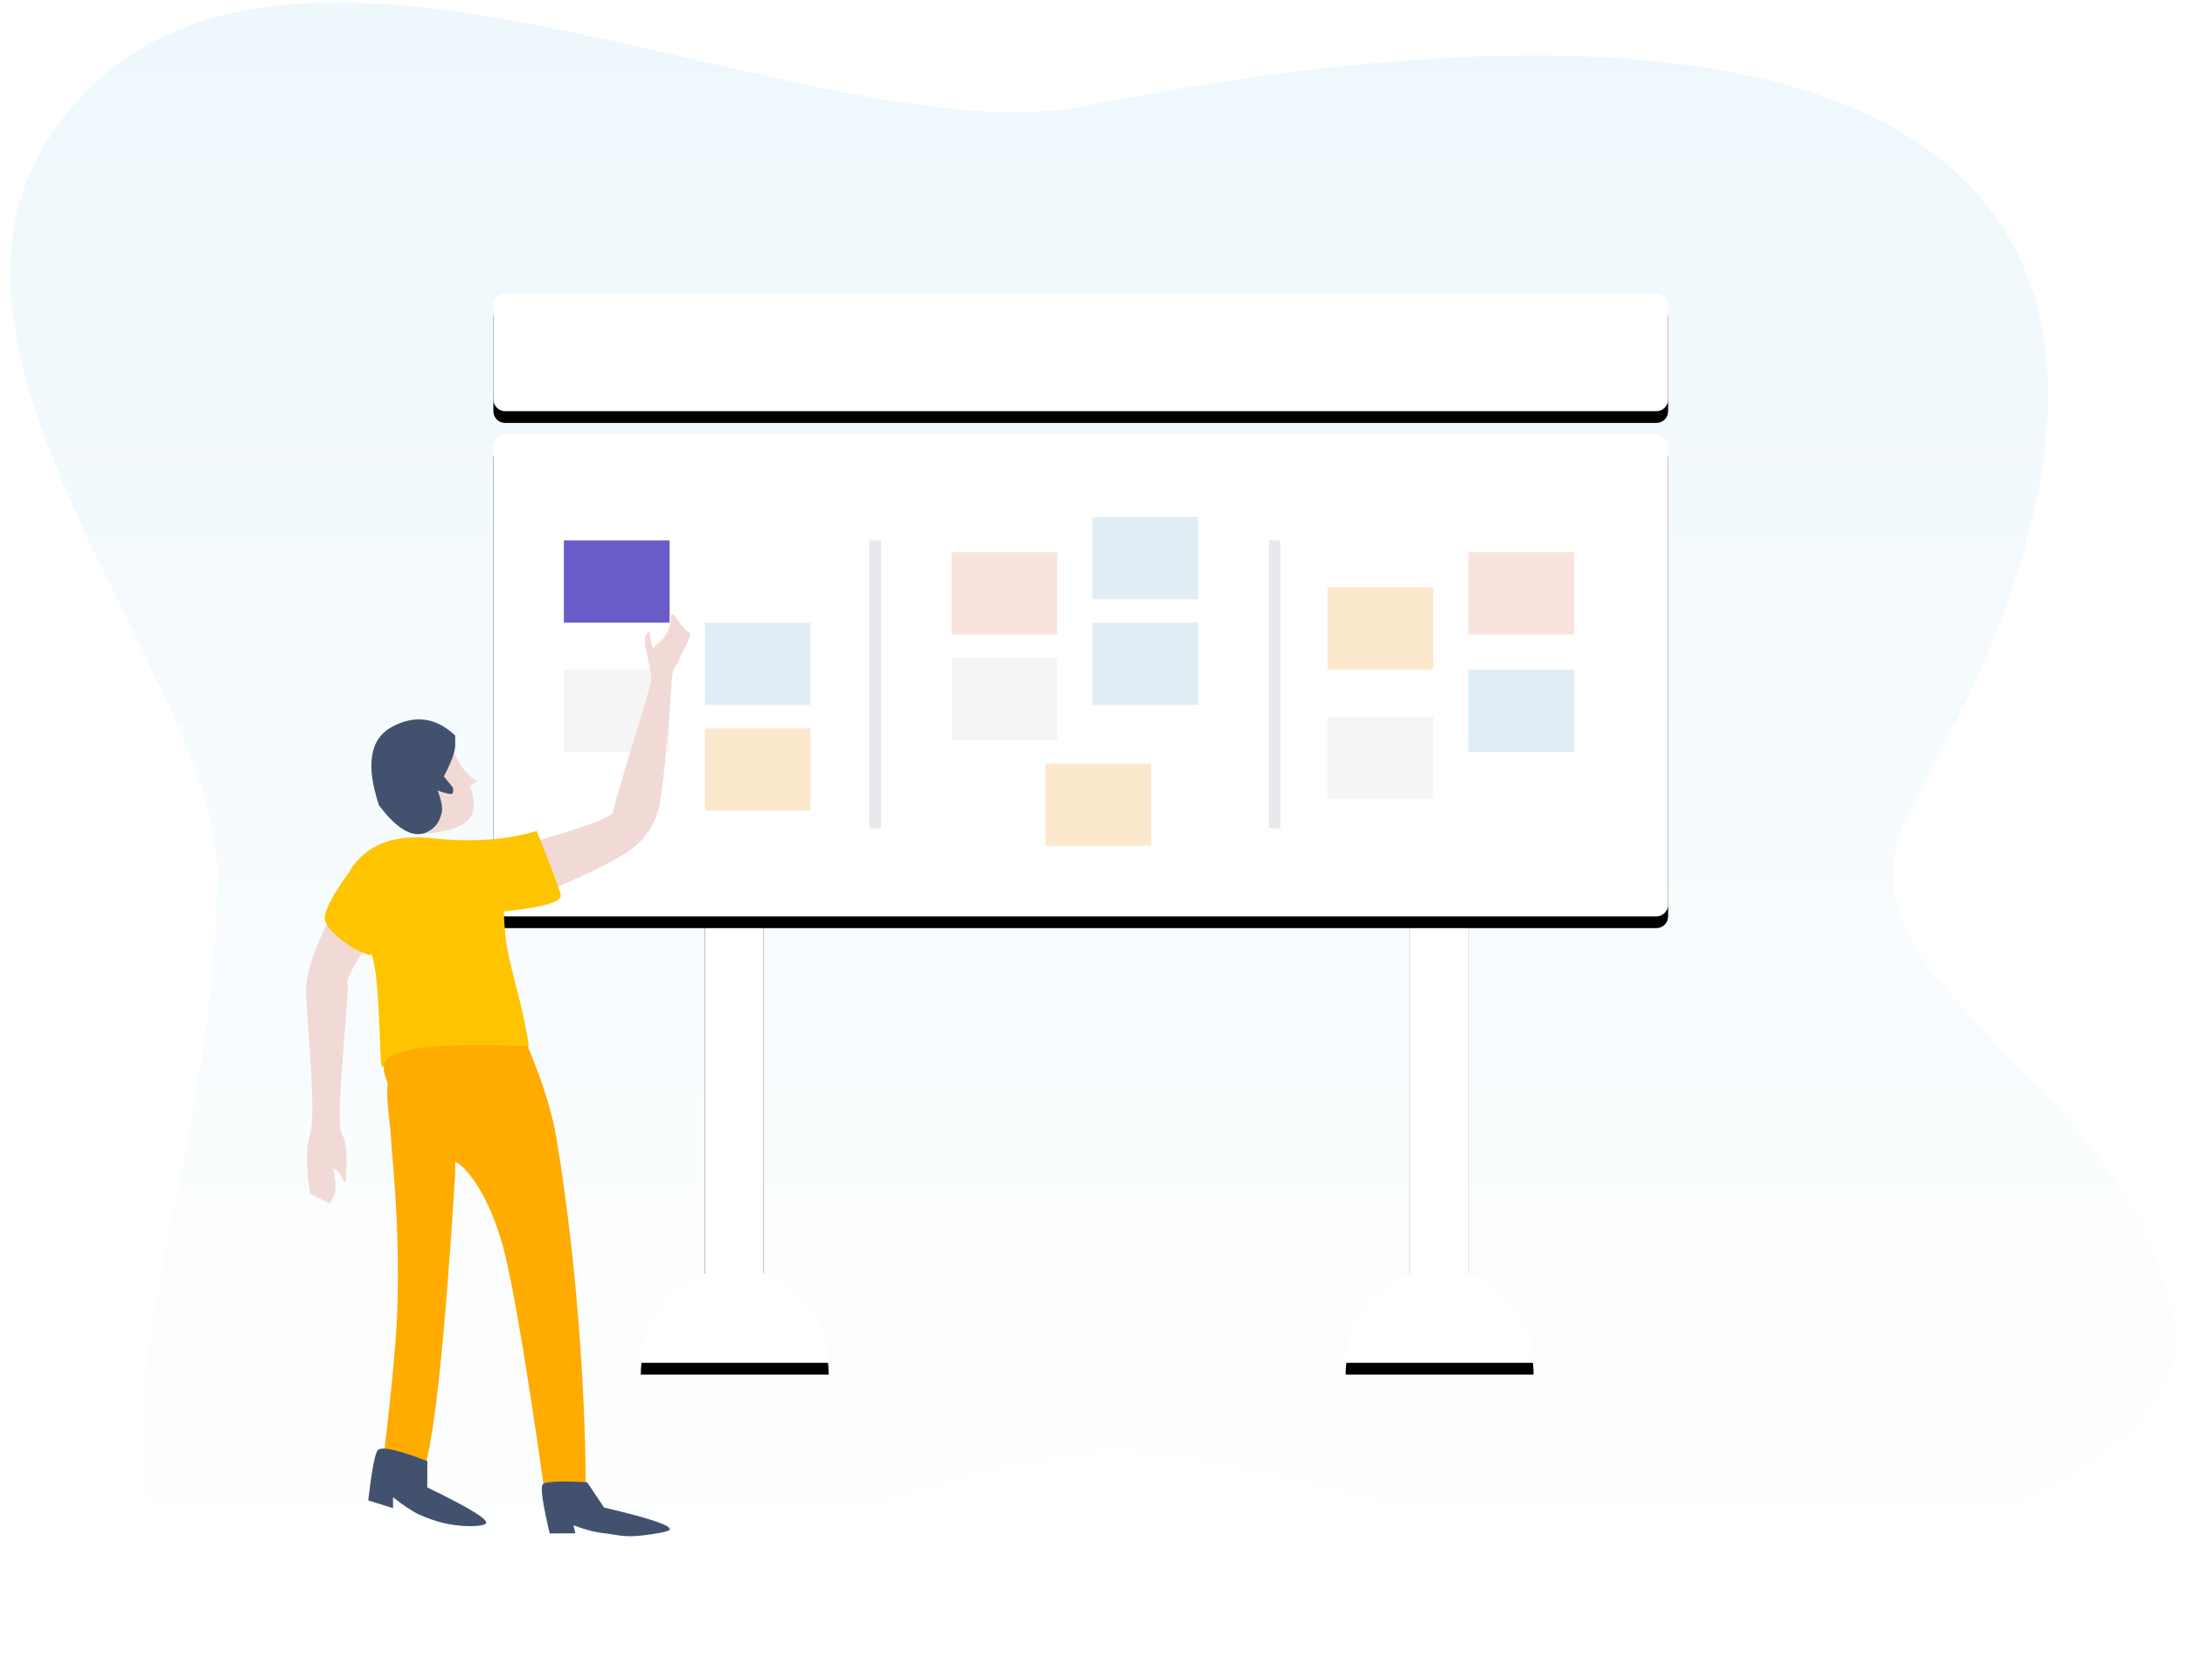 <?xml version="1.0" encoding="UTF-8"?>
<svg width="186px" height="143px" viewBox="0 0 186 143" version="1.1" xmlns="http://www.w3.org/2000/svg" xmlns:xlink="http://www.w3.org/1999/xlink">
    <!-- Generator: Sketch 52.5 (67469) - http://www.bohemiancoding.com/sketch -->
    <title>Right Shelf/Empty Image/Pinned</title>
    <desc>Created with Sketch.</desc>
    <defs>
        <linearGradient x1="52.789%" y1="103.227%" x2="52.789%" y2="5.882%" id="linearGradient-1">
            <stop stop-color="#EBF6FB" offset="0%"></stop>
            <stop stop-color="#FFFFFF" offset="100%"></stop>
        </linearGradient>
        <rect id="path-2" x="120" y="69" width="5" height="44" rx="2"></rect>
        <filter x="-70.0%" y="-5.7%" width="240.0%" height="115.9%" filterUnits="objectBoundingBox" id="filter-3">
            <feOffset dx="0" dy="1" in="SourceAlpha" result="shadowOffsetOuter1"></feOffset>
            <feGaussianBlur stdDeviation="1" in="shadowOffsetOuter1" result="shadowBlurOuter1"></feGaussianBlur>
            <feColorMatrix values="0 0 0 0 0   0 0 0 0 0   0 0 0 0 0  0 0 0 0.058 0" type="matrix" in="shadowBlurOuter1"></feColorMatrix>
        </filter>
        <path d="M130.547,116 C130.547,111.582 126.965,108 122.547,108 C118.129,108 114.547,111.582 114.547,116 L130.547,116 Z" id="path-4"></path>
        <filter x="-21.9%" y="-31.2%" width="143.8%" height="187.5%" filterUnits="objectBoundingBox" id="filter-5">
            <feOffset dx="0" dy="1" in="SourceAlpha" result="shadowOffsetOuter1"></feOffset>
            <feGaussianBlur stdDeviation="1" in="shadowOffsetOuter1" result="shadowBlurOuter1"></feGaussianBlur>
            <feColorMatrix values="0 0 0 0 0   0 0 0 0 0   0 0 0 0 0  0 0 0 0.058 0" type="matrix" in="shadowBlurOuter1"></feColorMatrix>
        </filter>
        <rect id="path-6" x="60" y="69" width="5" height="44" rx="2"></rect>
        <filter x="-70.0%" y="-5.7%" width="240.0%" height="115.9%" filterUnits="objectBoundingBox" id="filter-7">
            <feOffset dx="0" dy="1" in="SourceAlpha" result="shadowOffsetOuter1"></feOffset>
            <feGaussianBlur stdDeviation="1" in="shadowOffsetOuter1" result="shadowBlurOuter1"></feGaussianBlur>
            <feColorMatrix values="0 0 0 0 0   0 0 0 0 0   0 0 0 0 0  0 0 0 0.058 0" type="matrix" in="shadowBlurOuter1"></feColorMatrix>
        </filter>
        <path d="M70.547,116 C70.547,111.582 66.965,108 62.547,108 C58.129,108 54.547,111.582 54.547,116 L70.547,116 Z" id="path-8"></path>
        <filter x="-21.9%" y="-31.2%" width="143.8%" height="187.5%" filterUnits="objectBoundingBox" id="filter-9">
            <feOffset dx="0" dy="1" in="SourceAlpha" result="shadowOffsetOuter1"></feOffset>
            <feGaussianBlur stdDeviation="1" in="shadowOffsetOuter1" result="shadowBlurOuter1"></feGaussianBlur>
            <feColorMatrix values="0 0 0 0 0   0 0 0 0 0   0 0 0 0 0  0 0 0 0.058 0" type="matrix" in="shadowBlurOuter1"></feColorMatrix>
        </filter>
        <path d="M43,37 L141,37 C141.552,37 142,37.448 142,38 L142,77 C142,77.552 141.552,78 141,78 L43,78 C42.448,78 42,77.552 42,77 L42,38 C42,37.448 42.448,37 43,37 Z" id="path-10"></path>
        <filter x="-3.5%" y="-6.1%" width="107.0%" height="117.1%" filterUnits="objectBoundingBox" id="filter-11">
            <feOffset dx="0" dy="1" in="SourceAlpha" result="shadowOffsetOuter1"></feOffset>
            <feGaussianBlur stdDeviation="1" in="shadowOffsetOuter1" result="shadowBlurOuter1"></feGaussianBlur>
            <feColorMatrix values="0 0 0 0 0   0 0 0 0 0   0 0 0 0 0  0 0 0 0.058 0" type="matrix" in="shadowBlurOuter1"></feColorMatrix>
        </filter>
        <path d="M43,25 L141,25 C141.552,25 142,25.448 142,26 L142,34 C142,34.552 141.552,35 141,35 L43,35 C42.448,35 42,34.552 42,34 L42,26 C42,25.448 42.448,25 43,25 Z" id="path-12"></path>
        <filter x="-3.5%" y="-25.0%" width="107.0%" height="170.0%" filterUnits="objectBoundingBox" id="filter-13">
            <feOffset dx="0" dy="1" in="SourceAlpha" result="shadowOffsetOuter1"></feOffset>
            <feGaussianBlur stdDeviation="1" in="shadowOffsetOuter1" result="shadowBlurOuter1"></feGaussianBlur>
            <feColorMatrix values="0 0 0 0 0   0 0 0 0 0   0 0 0 0 0  0 0 0 0.058 0" type="matrix" in="shadowBlurOuter1"></feColorMatrix>
        </filter>
    </defs>
    <g id="Symbols" stroke="none" stroke-width="1" fill="none" fill-rule="evenodd">
        <g id="Right-Shelf/Empty-Image/Pinned" transform="translate(-1, -3)">
            <g id="Image/Pinned">
                <g transform="translate(1, 3)">
                    <path d="M92.473,133.611 C168.251,148.56 190.563,123.287 163,74.498 C154,58.568 180.52,52.835 185,30.295 C187.106,19.698 168.708,9.907 145.881,10.21 C125.44,10.481 103.098,20.456 92.473,18.894 C62.827,14.536 45.439,-2.588 29,0.611 C-1.515,6.55 18.493,36.174 18.493,68.27 C18.493,84.373 -8,111.611 4,130.602 C21.166,157.767 68.25,128.833 92.473,133.611 Z" id="Oval" fill="url(#linearGradient-1)" fill-rule="nonzero" transform="translate(93.023, 71.306) scale(-1, 1) rotate(-180) translate(-93.023, -71.306) "></path>
                    <g id="Rectangle" fill-rule="nonzero">
                        <use fill="black" fill-opacity="1" filter="url(#filter-3)" xlink:href="#path-2"></use>
                        <use fill="#FFFFFF" xlink:href="#path-2"></use>
                    </g>
                    <g id="Path" fill-rule="nonzero">
                        <use fill="black" fill-opacity="1" filter="url(#filter-5)" xlink:href="#path-4"></use>
                        <use fill="#FFFFFF" xlink:href="#path-4"></use>
                    </g>
                    <g id="Rectangle" fill-rule="nonzero">
                        <use fill="black" fill-opacity="1" filter="url(#filter-7)" xlink:href="#path-6"></use>
                        <use fill="#FFFFFF" xlink:href="#path-6"></use>
                    </g>
                    <g id="Path" fill-rule="nonzero">
                        <use fill="black" fill-opacity="1" filter="url(#filter-9)" xlink:href="#path-8"></use>
                        <use fill="#FFFFFF" xlink:href="#path-8"></use>
                    </g>
                    <g id="Rectangle" fill-rule="nonzero">
                        <use fill="black" fill-opacity="1" filter="url(#filter-11)" xlink:href="#path-10"></use>
                        <use fill="#FFFFFF" xlink:href="#path-10"></use>
                    </g>
                    <polygon id="Rectangle" fill="#F8E3DD" points="81 47 90 47 90 54 81 54"></polygon>
                    <polygon id="Rectangle-Copy-3" fill="#F5F5F5" points="81 56 90 56 90 63 81 63"></polygon>
                    <polygon id="Rectangle-Copy-8" fill="#FCE9CD" points="89 65 98 65 98 72 89 72"></polygon>
                    <polygon id="Rectangle-Copy-7" fill="#E0EDF5" points="93 44 102 44 102 51 93 51"></polygon>
                    <polygon id="Rectangle-Copy-4" fill="#E0EDF5" points="93 53 102 53 102 60 93 60"></polygon>
                    <polygon id="Rectangle-Copy-16" fill="#6A5CC8" points="48 46 57 46 57 53 48 53"></polygon>
                    <polygon id="Rectangle-Copy-17" fill="#F5F5F5" points="48 57 57 57 57 64 48 64"></polygon>
                    <polygon id="Rectangle-Copy-15" fill="#FCE9CD" points="60 62 69 62 69 69 60 69"></polygon>
                    <polygon id="Rectangle-Copy-11" fill="#E0EDF5" points="60 53 69 53 69 60 60 60"></polygon>
                    <polygon id="Rectangle-Copy-13" fill="#FCE9CD" points="113 50 122 50 122 57 113 57"></polygon>
                    <polygon id="Rectangle-Copy-12" fill="#F5F5F5" points="113 61 122 61 122 68 113 68"></polygon>
                    <polygon id="Rectangle-Copy-10" fill="#F8E3DD" points="125 47 134 47 134 54 125 54"></polygon>
                    <polygon id="Rectangle-Copy-9" fill="#E0EDF5" points="125 57 134 57 134 64 125 64"></polygon>
                    <path d="M108.5,46.5 L108.5,70" id="Line-8-Copy-6" stroke="#42526E" opacity="0.126" stroke-linecap="square"></path>
                    <path d="M74.5,46.5 L74.5,70" id="Line-8-Copy-7" stroke="#42526E" opacity="0.126" stroke-linecap="square"></path>
                    <g id="Rectangle-Copy" fill-rule="nonzero">
                        <use fill="black" fill-opacity="1" filter="url(#filter-13)" xlink:href="#path-12"></use>
                        <use fill="#FFFFFF" xlink:href="#path-12"></use>
                    </g>
                    <path d="M33.587,63.607 C32.041,66.103 31.402,67.919 31.67,69.055 C31.937,70.19 33.462,70.84 36.245,71.003 L40.335,65.587 L33.587,63.607 Z" id="Path-14" fill="#F1DAD5" fill-rule="nonzero" transform="translate(35.973, 67.305) scale(-1, 1) translate(-35.973, -67.305) "></path>
                    <path d="M31.611,62.607 C33.218,61.083 34.991,60.824 36.929,61.831 C38.867,62.838 39.257,65.076 38.098,68.544 C36.352,70.877 34.847,71.55 33.584,70.562 C33.068,70.159 32.936,69.746 32.788,69.309 C32.644,68.886 32.75,68.214 33.104,67.292 C32.55,67.484 32.174,67.58 31.979,67.58 C31.783,67.58 31.73,67.391 31.821,67.014 L32.574,66.085 C31.932,64.864 31.611,63.981 31.611,63.436 C31.611,62.892 31.611,62.615 31.611,62.607 Z" id="Path-15" fill="#42526E" fill-rule="nonzero" transform="translate(35.18, 66.117) scale(-1, 1) translate(-35.18, -66.117) "></path>
                    <path d="M40.599,64.928 C39.816,65.904 39.314,66.392 39.091,66.392 C38.869,66.392 39.12,66.608 39.845,67.041 L40.599,64.928 Z" id="Path-16" fill="#F1DAD5" fill-rule="nonzero" transform="translate(39.806, 65.985) scale(-1, 1) translate(-39.806, -65.985) "></path>
                    <path d="M58.215,72.003 C53.747,70.486 51.513,69.497 51.513,69.035 C51.513,68.341 48.879,58.369 48.879,57.73 C48.879,57.305 49.106,56.33 49.56,54.807 C49.591,54.407 49.591,54.141 49.559,54.01 C49.506,53.789 49.297,53.621 49.261,53.621 C49.208,53.621 49.174,53.879 49.021,54.601 C48.994,54.729 48.947,54.866 48.878,55.013 C48.294,54.475 47.896,53.967 47.685,53.49 C47.33,52.688 47.672,52.017 47.33,52.017 C47.152,52.017 46.339,53.334 45.879,53.489 C45.418,53.645 46.598,55.53 46.598,55.956 C46.598,56.069 47.116,56.612 47.116,57.298 C47.116,58.754 47.329,67.468 47.688,68.755 C47.853,69.349 48.246,70.854 49.763,72.142 C50.739,72.97 52.915,74.226 56.291,75.909 L58.215,72.003 Z" id="Path-20" fill="#F1DAD5" fill-rule="nonzero" transform="translate(51.993, 63.963) scale(-1, 1) rotate(-3) translate(-51.993, -63.963) "></path>
                    <path d="M29.326,78.134 C30.673,80.851 31.346,82.872 31.346,84.197 C31.346,86.184 30.45,94.871 31.001,96.518 C31.369,97.616 31.369,99.322 31.001,101.635 L29.326,102.434 C29.034,101.979 28.872,101.566 28.84,101.193 C28.809,100.82 28.873,100.237 29.032,99.444 C28.889,99.51 28.729,99.617 28.553,99.765 C28.418,99.878 28.375,100.191 28.217,100.45 C28.184,100.503 28.1,100.547 27.964,100.582 C27.839,98.49 27.923,97.192 28.217,96.689 C28.245,96.642 28.331,96.488 28.354,96.424 C28.883,94.952 27.602,84.179 27.835,83.774 C27.998,83.493 27.406,82.335 26.059,80.302 L29.326,78.134 Z" id="Path-19" fill="#F1DAD5" fill-rule="nonzero" transform="translate(28.703, 90.284) scale(-1, 1) translate(-28.703, -90.284) "></path>
                    <path d="M31.815,70.732 C34.404,71.507 37.362,71.713 40.689,71.349 C44.016,70.985 46.366,71.917 47.737,74.145 C47.192,77.859 46.619,80.127 46.017,80.949 C45.115,82.181 45.199,90.745 45.004,90.745 C44.81,90.745 38.609,94.175 32.482,89.051 C32.85,86.248 33.742,83.546 34.284,80.949 C34.443,80.186 34.553,79.062 34.613,77.577 C31.246,77.229 29.631,76.759 29.768,76.168 C29.905,75.576 30.587,73.765 31.815,70.732 Z" id="Path-17" fill="#FFC400" fill-rule="nonzero" transform="translate(38.748, 81.301) scale(-1, 1) translate(-38.748, -81.301) "></path>
                    <path d="M29.766,74.173 C31.172,76.139 31.875,77.463 31.875,78.145 C31.875,78.707 31.136,79.652 29.414,80.719 C29.17,80.87 28.725,81.065 28.078,81.304 L27.645,80.962 L29.766,74.173 Z" id="Path-18" fill="#FFC400" fill-rule="nonzero" transform="translate(29.76, 77.738) scale(-1, 1) translate(-29.76, -77.738) "></path>
                    <path d="M32.668,99.888 C33.537,113.995 34.429,122.415 35.345,125.149 C36.839,125.149 37.973,124.746 38.748,123.941 C38.043,117.957 37.656,113.732 37.586,111.266 C37.374,103.774 38.054,98.562 38.174,96.301 C38.217,95.502 38.782,92.236 38.174,91.501 C37.59,90.793 35.754,90.631 32.668,91.015 L32.668,99.888 Z" id="Path-22" fill="#FFAB00" fill-rule="nonzero" transform="translate(35.708, 107.981) scale(-1, 1) translate(-35.708, -107.981) "></path>
                    <path d="M37.606,89.05 C36.335,92.054 35.512,94.691 35.137,96.963 C33.128,109.127 32.668,120.961 32.668,126.215 C34.314,126.907 35.515,126.907 36.272,126.215 C37.731,115.982 38.852,109.366 39.633,106.369 C40.946,101.33 43.04,99.313 43.45,99.081 C43.964,98.789 45.645,97.475 47.073,95.828 C48.88,93.743 50.381,91.193 49.673,90.273 C48.828,89.175 44.805,88.768 37.606,89.05 Z" id="Path-21" fill="#FFAB00" fill-rule="nonzero" transform="translate(41.26, 107.849) scale(-1, 1) translate(-41.26, -107.849) "></path>
                    <path d="M36.359,124.369 C38.966,123.36 40.387,123.065 40.621,123.486 C40.856,123.906 41.113,125.314 41.392,127.709 L39.28,128.372 L39.28,127.441 C38.382,128.151 37.647,128.639 37.074,128.904 C35.856,129.469 34.368,129.903 32.734,129.903 C32.058,129.903 31.617,129.839 31.412,129.709 C30.985,129.439 32.637,128.404 36.368,126.602 L36.359,124.369 Z" id="Path-23" fill="#42526E" fill-rule="nonzero" transform="translate(36.369, 126.602) scale(-1, 1) translate(-36.369, -126.602) "></path>
                    <path d="M52.374,125.893 C54.578,125.263 55.814,125.032 56.082,125.202 C56.351,125.371 56.477,126.777 56.46,129.42 L54.332,129.903 L54.328,129.203 C53.439,129.795 52.647,130.208 51.952,130.442 C51.122,130.721 50.496,131.143 49.052,131.332 C48.289,131.433 46.597,131.585 46.442,131.409 C46.18,131.112 47.851,130.081 51.453,128.318 L52.374,125.893 Z" id="Path-23-Copy" fill="#42526E" fill-rule="nonzero" transform="translate(51.439, 128.319) scale(-1, 1) rotate(13) translate(-51.439, -128.319) "></path>
                </g>
            </g>
        </g>
    </g>
</svg>
